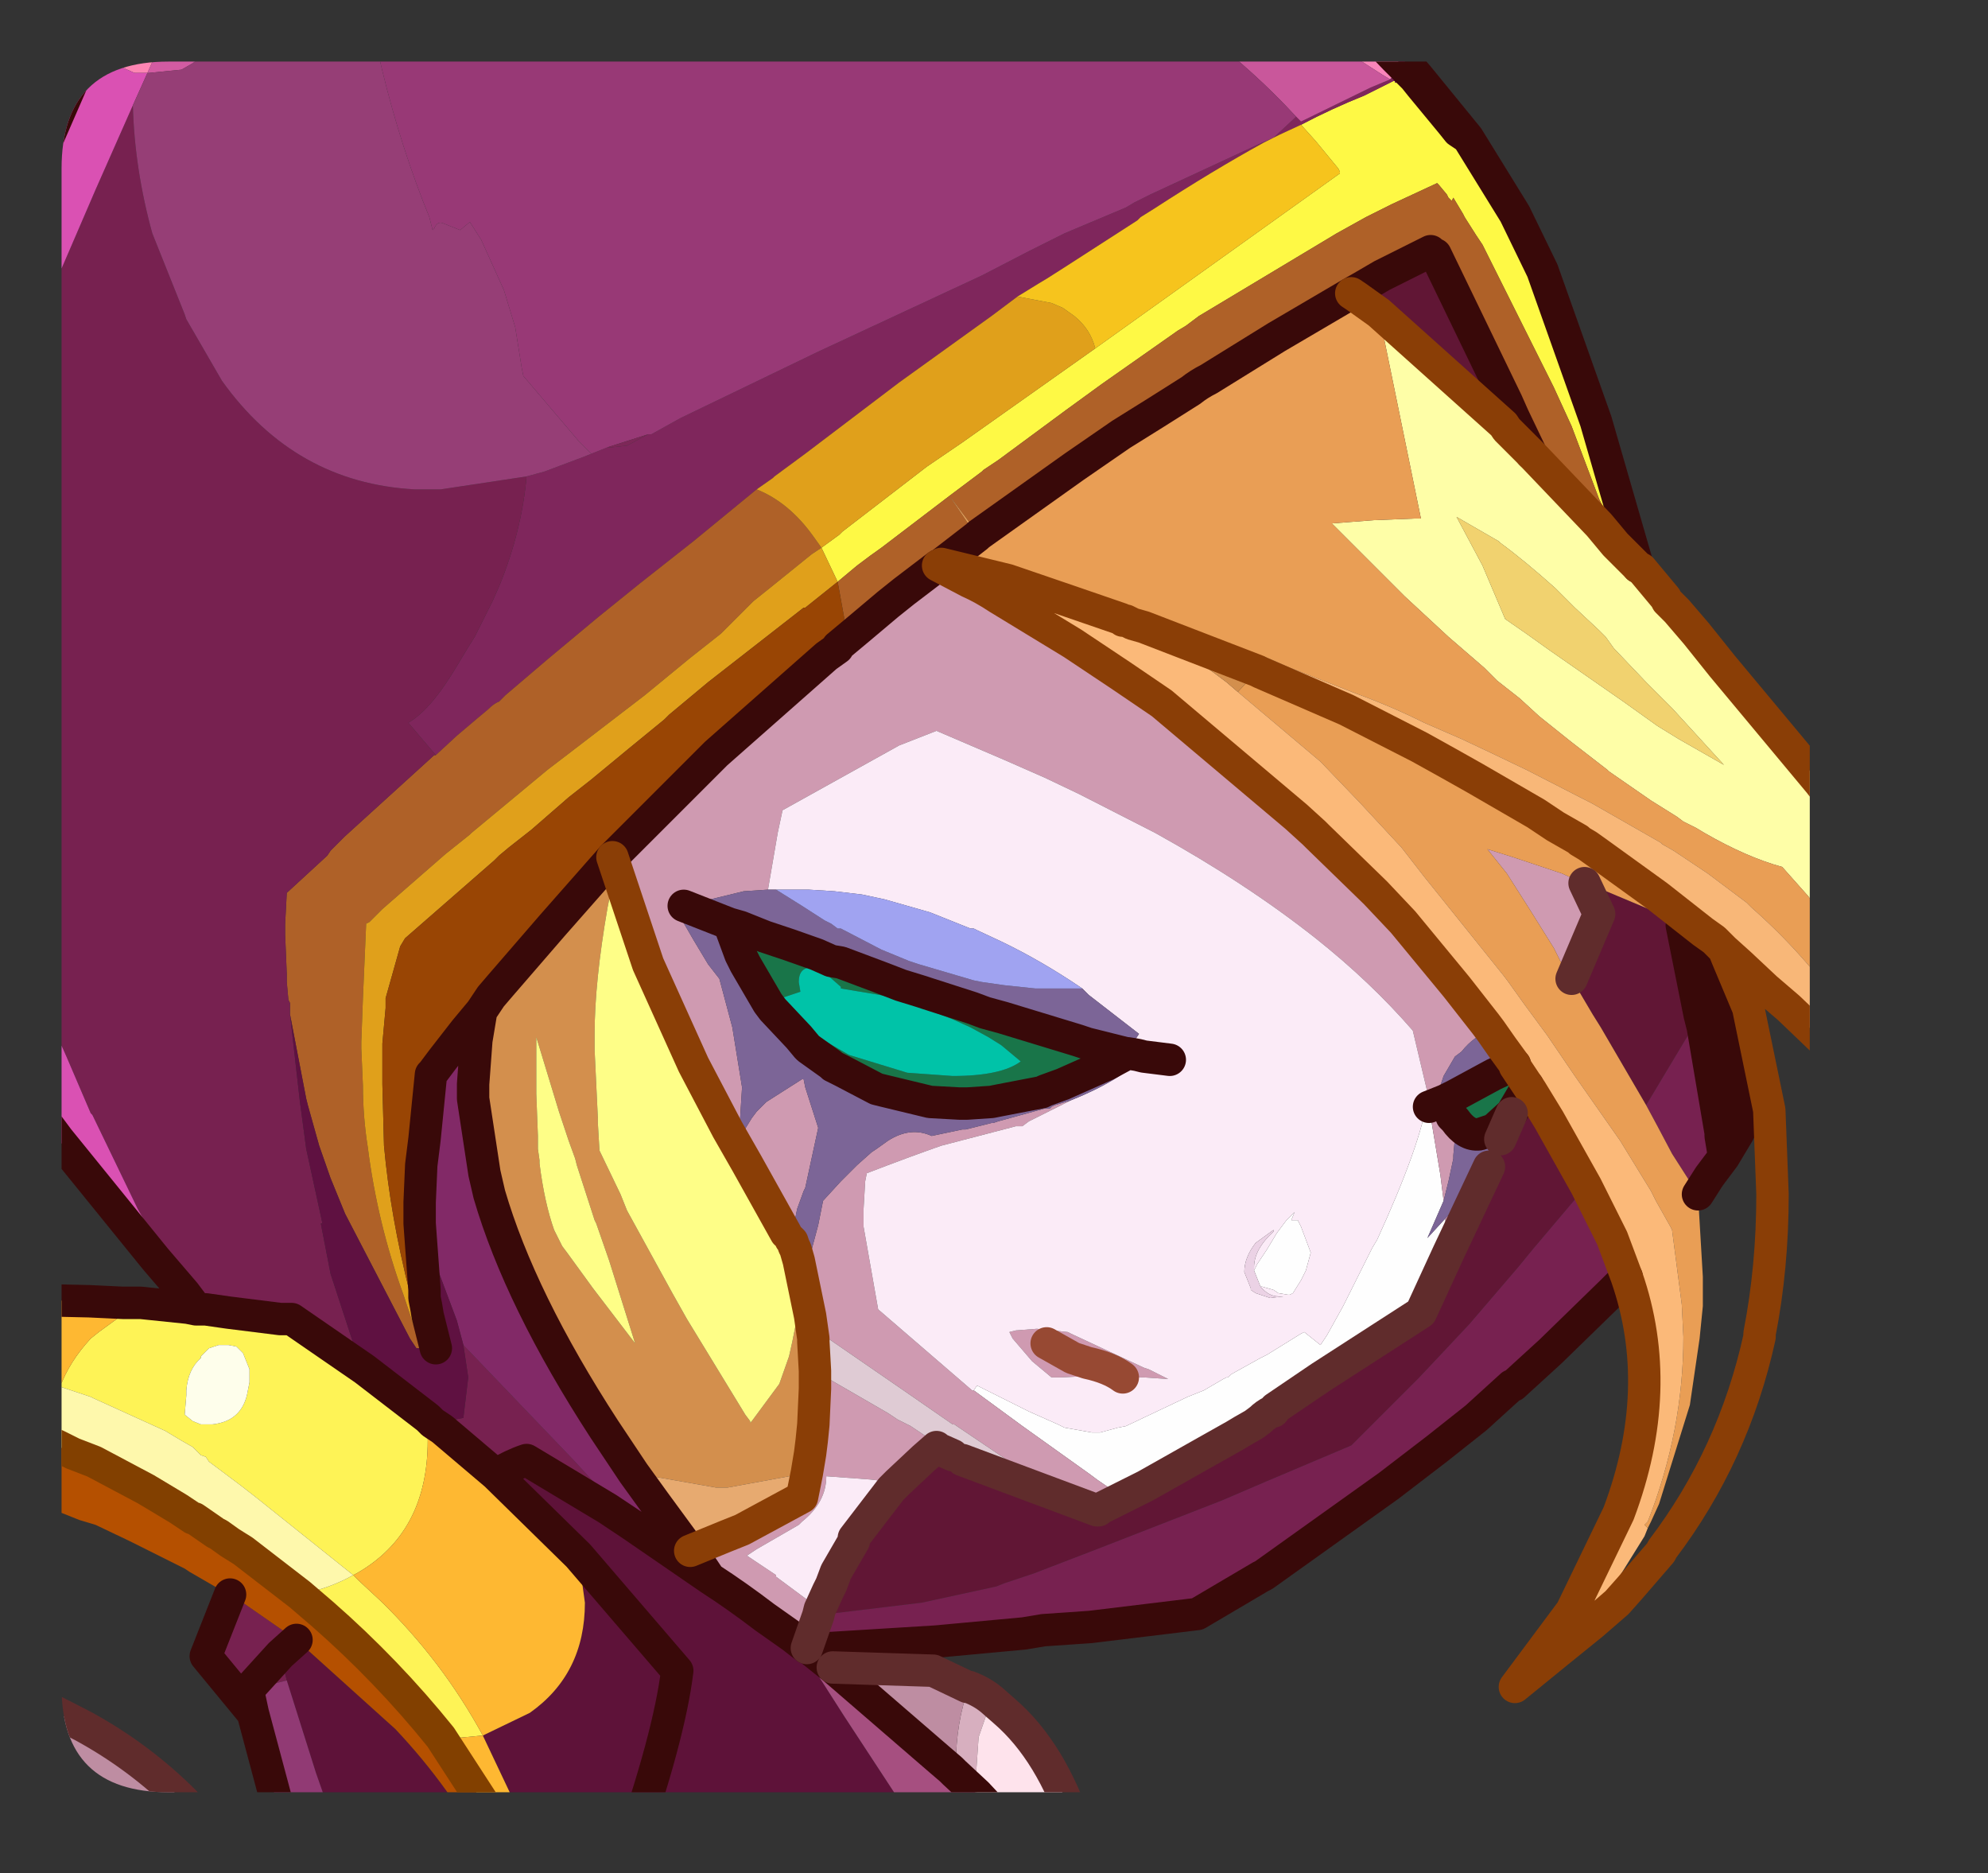 <?xml version="1.0" encoding="UTF-8" standalone="no"?>
<svg xmlns:ffdec="https://www.free-decompiler.com/flash" xmlns:xlink="http://www.w3.org/1999/xlink" ffdec:objectType="frame" height="57.8px" width="61.35px" xmlns="http://www.w3.org/2000/svg">
  <rect width="100%" height="100%" fill="#333333" stroke="none"/>
  <g transform="matrix(1.0, 0.0, 0.0, 1.0, 1.9, 1.9)">
    <clipPath id="clipPath0" transform="matrix(1.0, 0.0, 0.0, 1.0, 0.0, 0.0)">
      <path d="M50.5 0.0 Q53.95 0.0 53.95 3.3 L53.95 50.15 Q53.95 53.4 50.5 53.4 L3.3 53.4 Q0.0 53.4 0.0 50.15 L0.0 3.3 Q0.0 0.0 3.3 0.0 L50.5 0.0" fill="#000000" fill-rule="evenodd" stroke="none"/>
    </clipPath>
    <g clip-path="url(#clipPath0)">
      <use ffdec:characterId="2" height="57.8" transform="matrix(1.0, 0.0, 0.0, 1.0, -1.9, -1.9)" width="61.35" xlink:href="#shape1"/>
    </g>
    <use ffdec:characterId="3" height="53.4" transform="matrix(1.0, 0.0, 0.0, 1.0, 0.0, 0.0)" width="53.95" xlink:href="#shape2"/>
  </g>
  <defs>
    <g id="shape1" transform="matrix(1.0, 0.0, 0.0, 1.0, 1.9, 1.9)">
      <path d="M42.65 35.15 L42.15 36.3 42.7 35.7 42.8 36.75 41.95 38.6 38.85 40.6 37.45 41.55 37.4 41.65 37.35 41.65 Q37.15 41.75 37.0 41.9 L36.8 42.05 36.45 42.25 36.2 42.4 35.4 42.85 33.45 43.95 32.75 44.3 31.95 43.75 31.75 43.6 31.4 43.35 29.65 42.1 28.15 41.0 28.25 40.85 29.05 41.25 29.85 41.65 30.75 42.05 30.85 42.1 30.95 42.15 31.8 42.3 31.9 42.3 32.05 42.3 32.6 42.15 32.85 42.1 34.75 41.2 35.0 41.1 35.25 41.0 35.85 40.65 35.95 40.6 36.0 40.6 36.1 40.5 37.0 40.0 37.2 39.9 38.25 39.25 38.35 39.2 38.85 39.6 39.05 39.3 39.55 38.4 40.45 36.6 40.6 36.35 Q41.95 33.4 42.15 32.0 L42.2 32.25 42.55 34.35 42.65 35.15 M36.8 37.3 L36.9 37.1 37.2 36.65 37.5 36.15 37.8 35.75 38.05 35.5 37.95 35.75 38.0 35.75 38.15 35.75 38.25 35.95 38.55 36.75 38.4 37.3 38.25 37.6 38.0 38.0 37.9 38.05 37.85 38.05 37.55 38.0 37.4 37.9 37.05 37.8 37.0 37.8 36.8 37.3" fill="#ffffff" fill-rule="evenodd" stroke="none"/>
      <path d="M28.0 50.15 Q28.4 50.3 28.7 50.55 L28.3 51.7 28.2 53.15 28.25 53.45 27.55 52.8 27.55 52.7 27.6 52.55 Q27.6 51.25 28.0 50.15" fill="#d8b0c0" fill-rule="evenodd" stroke="none"/>
      <path d="M28.7 50.55 L29.1 50.9 Q30.55 52.15 31.35 54.6 L31.6 55.4 30.1 55.4 28.95 54.2 28.25 53.45 28.2 53.15 28.3 51.7 28.7 50.55" fill="#ffe4ed" fill-rule="evenodd" stroke="none"/>
      <path d="M23.8 49.55 L26.9 49.65 27.95 50.15 28.0 50.15 Q27.6 51.25 27.6 52.55 L27.55 52.7 27.55 52.8 27.45 52.7 27.1 52.4 23.8 49.55 M5.35 55.4 L4.1 55.4 4.0 55.35 3.15 55.0 3.0 54.9 Q1.8 54.45 0.3 54.3 L0.05 54.2 -0.95 55.4 -1.4 55.4 -1.4 50.35 Q-0.7 50.65 0.65 51.35 2.4 52.3 3.8 53.7 L4.6 54.55 5.35 55.4" fill="#bf8ea3" fill-rule="evenodd" stroke="none"/>
      <path d="M37.95 -1.4 L39.9 -1.4 41.15 -0.1 41.25 -0.25 41.3 -0.15 41.2 -0.05 41.4 0.15 41.0 0.55 40.75 0.4 37.95 -1.4 M41.15 -0.1 L41.2 -0.05 41.15 -0.1" fill="#fb86bb" fill-rule="evenodd" stroke="none"/>
      <path d="M41.85 0.45 L43.4 2.35 44.85 4.7 45.7 6.45 47.35 11.1 48.65 15.6 48.1 15.05 47.65 14.0 47.6 13.8 47.55 13.7 47.45 13.5 46.6 11.25 46.05 10.05 43.85 5.65 43.65 5.35 43.3 4.8 43.25 4.7 42.95 4.2 42.9 4.3 42.8 4.2 42.75 4.1 42.5 3.8 42.45 3.75 41.05 4.4 40.25 4.8 39.35 5.3 38.1 6.05 35.1 7.85 34.7 8.15 34.45 8.3 32.1 9.95 31.0 10.75 28.9 12.3 28.45 12.6 28.4 12.65 27.4 13.4 25.3 15.0 24.95 15.25 24.55 15.55 23.95 16.05 23.45 15.0 24.0 14.6 24.1 14.5 26.7 12.5 27.8 11.75 31.9 8.85 39.45 3.45 39.45 3.4 39.4 3.3 38.7 2.45 38.25 1.95 Q39.2 1.45 40.2 1.05 L41.1 0.6 41.15 0.6 41.15 0.65 41.25 0.65 41.95 0.75 41.75 0.5 41.85 0.45 M41.95 0.75 L42.9 1.9 43.1 2.15 43.4 2.35 43.1 2.15 42.9 1.9 41.95 0.75" fill="#fffa45" fill-rule="evenodd" stroke="none"/>
      <path d="M41.3 -0.15 L41.45 0.0 41.5 0.05 41.85 0.45 41.75 0.5 41.6 0.35 41.55 0.3 41.4 0.15 41.55 0.3 41.6 0.35 41.75 0.5 41.95 0.75 41.25 0.65 41.15 0.65 41.15 0.6 41.1 0.6 40.2 1.05 Q39.2 1.45 38.25 1.95 L37.6 2.25 37.4 2.35 37.1 2.5 Q35.55 3.35 33.7 4.55 L33.3 4.8 33.2 4.9 30.95 6.35 30.4 6.7 30.15 6.85 29.5 7.25 28.7 7.85 25.85 9.9 22.95 12.1 22.0 12.8 21.95 12.85 21.45 13.2 19.5 14.8 17.85 16.1 16.55 17.15 15.05 18.4 13.7 19.55 13.65 19.6 13.55 19.7 13.5 19.75 Q13.35 19.8 13.15 20.0 L12.85 20.25 12.2 20.8 11.55 21.4 10.7 20.4 Q11.4 20.0 12.2 18.65 L12.5 18.15 12.75 17.75 12.9 17.45 13.3 16.65 13.5 16.2 Q14.2 14.5 14.35 12.8 L14.9 12.65 16.1 12.2 16.35 12.1 16.85 11.9 17.0 11.9 17.45 11.85 18.1 11.5 18.2 11.5 19.1 11.0 23.35 8.95 28.4 6.6 29.85 5.85 30.95 5.3 32.85 4.5 33.1 4.35 33.5 4.15 33.6 4.1 37.05 2.5 37.4 2.35 38.1 1.7 38.25 1.85 40.4 0.8 41.0 0.55 41.4 0.15 41.2 -0.05 41.3 -0.15" fill="#80265c" fill-rule="evenodd" stroke="none"/>
      <path d="M23.95 16.05 L24.55 15.55 24.95 15.25 25.3 15.0 27.4 13.4 28.4 12.65 28.45 12.6 28.9 12.3 31.0 10.75 32.1 9.95 34.45 8.3 34.7 8.15 35.1 7.85 38.1 6.05 39.35 5.3 40.25 4.8 41.05 4.4 42.45 3.75 42.5 3.8 42.75 4.1 42.8 4.2 42.9 4.3 42.95 4.2 43.25 4.7 43.3 4.8 43.65 5.35 43.85 5.65 46.05 10.05 46.6 11.25 47.45 13.5 47.55 13.7 47.6 13.8 47.65 14.0 48.1 15.05 47.95 14.9 47.45 14.3 45.35 12.1 44.8 10.95 44.6 10.5 42.4 5.95 42.35 6.0 42.25 5.9 42.25 5.85 40.75 6.6 40.15 6.95 39.8 7.15 37.5 8.5 35.4 9.8 Q35.1 9.95 34.85 10.15 33.75 10.85 32.7 11.5 L31.25 12.5 28.3 14.6 27.4 13.4 28.25 14.65 27.15 15.5 27.05 15.55 26.0 16.35 25.5 16.75 24.55 17.55 24.15 17.35 24.15 17.15 23.95 16.05 M50.0 26.65 L50.65 27.0 51.0 27.25 51.1 28.1 51.8 32.95 51.2 33.05 50.65 29.8 50.55 29.4 50.0 26.65 M21.45 13.2 Q22.45 13.6 23.2 14.65 L23.45 15.0 23.15 15.2 21.85 16.25 21.35 16.65 20.35 17.65 19.4 18.4 18.0 19.55 15.85 21.2 15.0 21.85 12.65 23.8 12.6 23.85 11.85 24.45 9.9 26.15 9.7 26.35 9.5 26.55 9.4 26.6 9.3 28.9 9.25 30.25 9.25 30.45 9.3 31.6 Q9.3 32.55 9.45 33.5 9.75 35.85 10.55 38.05 L11.1 39.7 10.95 39.7 10.75 39.4 8.75 35.55 8.3 34.45 7.95 33.45 7.6 32.2 7.55 32.0 7.05 29.4 7.05 29.05 7.0 28.95 6.95 28.4 6.95 28.15 6.9 26.95 6.9 26.6 6.95 25.65 8.2 24.5 8.3 24.35 8.75 23.9 9.3 23.4 11.5 21.4 11.55 21.4 12.2 20.8 12.85 20.25 13.15 20.0 Q13.35 19.8 13.5 19.75 L13.55 19.7 13.65 19.6 13.7 19.55 15.05 18.4 16.55 17.15 17.85 16.1 19.5 14.8 21.45 13.2" fill="#b06128" fill-rule="evenodd" stroke="none"/>
      <path d="M39.8 7.15 L40.15 6.95 40.75 6.6 42.25 5.85 42.25 5.9 42.35 6.0 42.4 5.95 44.6 10.5 44.8 10.95 45.35 12.1 44.6 11.35 44.5 11.2 40.65 7.75 39.95 7.25 39.8 7.15 M46.6 28.3 L47.45 26.3 47.0 25.35 47.55 25.55 49.1 26.2 50.0 26.65 50.55 29.4 50.55 29.45 48.9 32.2 47.5 29.8 47.25 29.4 46.6 28.3 M45.25 31.6 L45.35 31.75 45.9 32.65 47.05 34.7 45.4 36.65 44.95 37.2 43.45 38.95 42.7 39.75 41.9 40.6 39.8 42.7 37.2 43.8 35.8 44.4 31.95 45.9 30.0 46.65 29.1 46.95 28.85 47.05 26.55 47.55 23.65 47.9 23.35 47.95 23.4 47.75 23.65 47.2 23.75 47.0 23.9 46.6 24.45 45.65 24.45 45.55 25.6 44.05 25.8 43.85 26.6 43.1 27.0 42.75 27.05 42.8 27.5 43.0 27.8 43.15 31.95 44.7 32.0 44.7 32.1 44.75 32.05 44.65 32.15 44.6 32.75 44.3 33.45 43.95 35.4 42.85 36.2 42.4 36.45 42.25 36.8 42.05 37.0 41.9 Q37.15 41.75 37.35 41.65 L37.4 41.65 37.45 41.55 38.85 40.6 41.95 38.6 42.8 36.75 44.05 34.1 44.4 33.25 44.75 32.45 45.25 31.6" fill="#611635" fill-rule="evenodd" stroke="none"/>
      <path d="M48.3 37.5 L47.85 37.95 45.95 39.8 44.8 40.85 44.75 40.85 43.65 41.85 42.45 42.8 40.95 43.95 37.1 46.7 37.0 46.75 35.05 47.9 31.75 48.3 30.3 48.4 29.7 48.5 27.0 48.75 23.75 48.95 23.3 48.95 23.05 48.95 23.0 48.95 23.35 47.95 23.65 47.9 26.55 47.55 28.85 47.05 29.1 46.95 30.0 46.65 31.95 45.9 35.8 44.4 37.2 43.8 39.8 42.7 41.9 40.6 42.7 39.75 43.45 38.95 44.95 37.2 45.4 36.65 47.05 34.7 47.85 36.3 48.3 37.5 M5.9 50.95 L5.85 50.9 4.45 49.2 5.2 47.3 5.45 47.45 7.25 48.7 6.75 49.15 6.95 49.95 5.75 50.25 5.9 50.95 M4.15 38.5 L4.1 38.4 3.8 38.0 2.35 35.4 0.95 32.5 0.9 32.45 0.15 30.7 -0.25 29.8 -0.5 29.15 -1.4 26.8 -1.4 9.95 -1.0 8.95 -0.2 6.85 1.05 3.95 2.2 1.35 Q2.25 3.3 2.8 5.3 L3.8 7.8 3.85 7.95 4.95 9.85 Q7.2 13.0 10.9 13.2 L11.35 13.2 11.7 13.2 14.35 12.8 Q14.2 14.5 13.5 16.2 L13.3 16.65 12.9 17.45 12.75 17.75 12.5 18.15 12.2 18.65 Q11.4 20.0 10.7 20.4 L11.55 21.4 11.5 21.4 9.3 23.4 8.75 23.9 8.3 24.35 8.2 24.5 6.95 25.65 6.9 26.6 6.9 26.95 6.95 28.15 6.95 28.4 7.0 28.95 7.05 29.05 7.05 29.4 7.35 32.05 7.55 33.55 8.05 35.85 8.0 35.85 8.3 37.4 9.1 39.85 9.35 40.35 7.1 38.8 6.75 38.8 5.15 38.6 4.45 38.5 4.3 38.5 4.15 38.5 M50.85 34.4 L50.5 34.95 49.7 33.7 49.25 32.85 48.9 32.2 50.55 29.45 50.55 29.4 50.65 29.8 51.2 33.05 50.85 34.4 M11.1 39.7 L11.25 39.65 11.2 39.55 11.0 38.8 11.3 38.7 11.55 39.7 11.1 39.7 M12.4 39.6 L15.8 43.15 17.5 45.0 17.6 45.15 16.85 44.65 14.35 43.15 Q13.9 43.3 13.4 43.6 L11.75 42.2 11.45 42.0 11.6 42.0 12.4 41.85 12.55 40.6 12.4 39.6 M5.75 50.25 L6.75 49.15 5.75 50.25" fill="#772150" fill-rule="evenodd" stroke="none"/>
      <path d="M31.9 8.85 L27.8 11.75 26.7 12.5 24.1 14.5 24.0 14.6 23.45 15.0 23.95 16.05 23.45 16.45 22.95 16.85 22.9 16.85 19.95 19.15 18.75 20.15 18.6 20.3 17.5 21.2 16.35 22.15 15.65 22.7 14.5 23.7 13.8 24.25 13.5 24.5 13.35 24.65 10.6 27.05 10.45 27.3 10.0 28.9 10.0 29.2 9.9 30.3 9.9 31.55 9.95 33.45 Q10.15 35.65 10.75 38.0 L10.95 38.7 11.0 38.8 11.2 39.55 11.25 39.65 11.1 39.7 10.55 38.05 Q9.75 35.85 9.45 33.5 9.3 32.55 9.3 31.6 L9.25 30.45 9.25 30.25 9.3 28.9 9.4 26.6 9.5 26.55 9.7 26.35 9.9 26.15 11.85 24.45 12.6 23.85 12.65 23.8 15.0 21.85 15.85 21.2 18.0 19.55 19.4 18.4 20.35 17.65 21.35 16.65 21.85 16.25 23.15 15.2 23.45 15.0 23.2 14.65 Q22.45 13.6 21.45 13.2 L21.95 12.85 22.0 12.8 22.95 12.1 25.85 9.9 28.7 7.85 29.5 7.25 30.55 7.45 30.9 7.6 31.25 7.85 Q31.75 8.25 31.9 8.85" fill="#e1a11b" fill-rule="evenodd" stroke="none"/>
      <path d="M11.0 38.8 L10.95 38.7 10.75 38.0 Q10.15 35.65 9.95 33.45 L9.9 31.55 9.9 30.3 10.0 29.2 10.0 28.9 10.45 27.3 10.6 27.05 13.35 24.65 13.5 24.5 13.8 24.25 14.5 23.7 15.65 22.7 16.35 22.15 17.5 21.2 18.6 20.3 18.75 20.15 19.95 19.15 22.9 16.85 22.95 16.85 23.45 16.45 23.95 16.05 24.15 17.15 24.15 17.35 24.55 17.55 23.95 18.05 23.95 18.1 23.6 18.35 20.2 21.35 19.2 22.35 17.4 24.15 17.0 24.55 15.15 26.65 13.55 28.5 13.25 28.85 13.15 29.0 12.95 29.3 12.45 29.9 11.75 30.8 11.45 31.2 11.4 31.25 11.2 33.25 11.1 34.05 11.05 35.2 11.05 35.85 11.2 37.9 11.2 38.15 11.25 38.4 11.3 38.7 11.0 38.8" fill="#9a4504" fill-rule="evenodd" stroke="none"/>
      <path d="M12.95 29.3 L12.8 30.2 12.7 31.55 12.7 31.9 12.7 32.0 13.05 34.3 13.2 34.95 Q14.15 38.2 16.75 42.2 L17.65 43.55 18.3 44.45 19.4 45.95 19.8 46.5 20.0 46.8 17.6 45.15 17.5 45.0 15.8 43.15 12.4 39.6 12.2 38.85 11.45 36.85 11.05 35.85 11.05 35.2 11.1 34.05 11.2 33.25 11.4 31.25 11.45 31.2 11.75 30.8 12.45 29.9 12.95 29.3" fill="#832967" fill-rule="evenodd" stroke="none"/>
      <path d="M11.05 35.85 L11.45 36.85 12.2 38.85 12.4 39.6 12.55 40.6 12.4 41.85 11.6 42.0 11.45 42.0 11.3 41.85 9.35 40.35 9.1 39.85 8.3 37.4 8.0 35.85 8.05 35.85 7.55 33.55 7.35 32.05 7.05 29.4 7.55 32.0 7.6 32.2 7.95 33.45 8.3 34.45 8.75 35.55 10.75 39.4 10.95 39.7 11.1 39.7 11.55 39.7 11.3 38.7 11.25 38.4 11.2 38.15 11.2 37.9 11.05 35.85" fill="#5f1141" fill-rule="evenodd" stroke="none"/>
      <path d="M46.6 28.3 L46.25 27.75 46.05 27.35 45.55 26.55 45.3 26.15 44.6 25.05 44.0 24.3 44.8 24.55 45.4 24.75 46.3 25.05 46.85 25.3 47.0 25.35 47.45 26.3 46.6 28.3 M28.9 16.55 L31.2 17.95 32.7 18.95 33.95 19.8 38.1 23.3 38.65 23.8 38.75 23.9 40.55 25.65 41.4 26.55 43.05 28.55 43.95 29.7 44.1 29.9 Q43.6 30.05 43.2 30.55 L43.0 30.7 42.65 31.3 42.45 31.9 42.7 32.05 42.9 32.55 43.0 32.65 Q43.35 33.15 43.75 33.1 L43.05 33.2 43.0 33.2 42.95 33.75 42.95 33.85 42.8 34.55 42.65 35.15 42.55 34.35 42.2 32.25 42.7 32.05 42.2 32.25 42.15 32.0 42.15 31.8 41.7 29.9 Q40.4 28.4 38.7 27.05 36.55 25.35 33.75 23.8 L31.4 22.6 30.35 22.1 29.1 21.55 27.0 20.65 25.85 21.1 22.25 23.1 22.1 23.8 21.8 25.55 21.05 25.6 19.2 26.05 19.05 26.1 18.95 26.15 19.5 27.1 19.95 27.85 20.3 28.3 20.7 29.8 21.0 31.65 20.9 33.25 21.3 32.6 21.45 32.4 21.75 32.1 22.85 31.4 22.9 31.4 22.95 31.65 23.35 32.9 22.95 34.75 22.9 34.85 22.7 35.4 22.65 35.65 22.5 36.25 22.55 36.4 22.5 36.35 22.35 36.15 21.15 34.0 20.95 33.65 20.55 32.95 19.5 30.95 18.1 27.85 17.1 24.85 17.0 24.55 17.4 24.15 19.2 22.35 20.2 21.35 23.6 18.35 23.95 18.1 23.95 18.05 24.55 17.55 25.5 16.75 26.0 16.35 27.05 15.55 28.0 16.05 Q28.45 16.25 28.9 16.55 M42.7 35.7 L43.2 35.15 43.3 35.05 43.5 34.75 44.05 34.1 42.8 36.75 42.7 35.7 M44.4 33.25 L44.2 32.95 44.75 32.45 44.4 33.25 M28.15 41.0 L29.65 42.1 31.4 43.35 31.75 43.6 31.95 43.75 32.75 44.3 32.15 44.6 32.05 44.65 32.0 44.7 Q30.4 44.0 29.55 43.4 L27.55 42.05 27.5 42.05 26.2 41.15 23.95 39.6 23.15 39.05 23.1 38.7 22.75 37.0 22.65 36.65 22.95 36.9 23.1 36.8 23.15 36.65 23.35 35.9 23.5 35.15 24.05 34.55 24.55 34.05 25.0 33.65 25.15 33.55 25.5 33.3 Q26.2 32.85 26.85 33.15 L27.8 32.95 27.9 32.95 28.7 32.75 28.75 32.75 28.9 32.7 30.35 32.3 30.4 32.3 30.5 32.3 30.55 32.25 30.65 32.2 31.15 32.05 29.85 32.7 29.65 32.85 29.45 32.85 27.15 33.45 Q26.15 33.8 24.85 34.3 L24.8 34.55 24.75 35.4 24.75 35.95 25.2 38.5 28.1 41.0 28.15 41.0 M23.35 47.95 L23.0 48.95 22.55 48.6 21.7 48.0 Q20.85 47.35 20.0 46.8 L19.8 46.5 19.4 45.95 20.5 45.5 21.0 45.3 22.85 44.3 23.0 43.55 23.1 42.95 23.15 42.55 23.2 42.05 23.25 40.95 23.25 40.4 25.5 41.7 25.8 41.9 26.2 42.1 27.1 42.7 27.05 42.8 27.0 42.75 26.6 43.1 25.8 43.85 24.95 43.75 23.6 43.65 Q23.6 44.45 22.85 45.05 L22.75 45.15 21.45 45.9 21.15 46.1 22.05 46.7 22.05 46.75 23.4 47.75 23.35 47.95 M30.1 39.1 L31.05 39.2 31.15 39.25 33.4 40.3 33.55 40.35 34.15 40.65 33.4 40.6 32.75 40.6 32.2 40.55 31.9 40.55 31.85 40.55 30.85 40.6 30.55 40.6 29.95 40.1 29.35 39.4 29.25 39.2 29.45 39.15 30.1 39.1 M32.75 40.6 Q32.35 40.3 31.65 40.15 L31.2 40.0 30.4 39.55 31.2 40.0 31.65 40.15 Q32.35 40.3 32.75 40.6 M32.0 44.7 L32.05 44.65 32.1 44.75 32.0 44.7" fill="#d09bb2" fill-rule="evenodd" stroke="none"/>
      <path d="M21.8 25.55 L22.1 23.8 22.25 23.1 25.85 21.1 27.0 20.65 29.1 21.55 30.35 22.1 31.4 22.6 33.75 23.8 Q36.55 25.35 38.7 27.05 40.4 28.4 41.7 29.9 L42.15 31.8 42.15 32.0 Q41.95 33.4 40.6 36.35 L40.45 36.6 39.55 38.4 39.05 39.3 38.85 39.6 38.35 39.2 38.25 39.25 37.2 39.9 37.0 40.0 36.1 40.5 36.0 40.6 35.95 40.6 35.85 40.65 35.25 41.0 35.0 41.1 34.75 41.2 32.85 42.1 32.6 42.15 32.05 42.3 31.9 42.3 31.8 42.3 30.95 42.15 30.85 42.1 30.75 42.05 29.85 41.65 29.05 41.25 28.25 40.85 28.15 41.0 28.1 41.0 25.2 38.5 24.75 35.95 24.75 35.4 24.8 34.55 24.85 34.3 Q26.15 33.8 27.15 33.45 L29.45 32.85 29.65 32.85 29.85 32.7 31.15 32.05 Q32.65 31.45 33.4 30.7 L33.2 30.65 32.9 30.6 32.85 30.6 33.25 30.0 31.7 28.8 31.5 28.6 Q30.25 27.75 29.0 27.15 L28.25 26.8 28.15 26.75 28.05 26.75 26.8 26.25 26.1 26.05 25.4 25.85 24.7 25.7 23.85 25.6 23.05 25.55 22.25 25.55 22.05 25.55 21.8 25.55 M34.2 30.8 L33.4 30.7 34.2 30.8 M37.0 37.8 L37.05 37.8 37.4 37.9 37.55 38.0 37.85 38.05 37.9 38.05 38.0 38.0 38.25 37.6 38.4 37.3 38.55 36.75 38.25 35.95 38.15 35.75 38.0 35.75 37.95 35.75 38.05 35.5 37.8 35.75 37.5 36.15 37.2 36.65 36.9 37.1 36.8 37.3 36.8 37.2 Q36.8 36.65 37.4 36.1 L37.4 36.05 36.85 36.45 Q36.5 36.9 36.5 37.35 L36.7 37.85 36.7 37.9 36.85 38.0 37.3 38.15 37.7 38.1 37.55 38.1 Q37.25 38.1 37.0 37.8 M30.1 39.1 L29.45 39.15 29.25 39.2 29.35 39.4 29.95 40.1 30.55 40.6 30.85 40.6 31.85 40.55 31.9 40.55 32.2 40.55 32.75 40.6 33.4 40.6 34.15 40.65 33.55 40.35 33.4 40.3 31.15 39.25 31.05 39.2 30.1 39.1 M25.8 43.85 L25.6 44.05 24.45 45.55 24.45 45.65 23.9 46.6 23.75 47.0 23.65 47.2 23.4 47.75 22.05 46.75 22.05 46.7 21.15 46.1 21.45 45.9 22.75 45.15 22.85 45.05 Q23.6 44.45 23.6 43.65 L24.95 43.75 25.8 43.85" fill="#fcecf8" fill-rule="evenodd" stroke="none"/>
      <path d="M23.25 40.4 L23.2 39.5 23.2 39.4 23.15 39.05 23.95 39.6 26.2 41.15 27.5 42.05 27.55 42.05 29.55 43.4 Q30.4 44.0 32.0 44.7 L31.95 44.7 27.8 43.15 27.5 43.0 27.05 42.8 27.1 42.7 26.2 42.1 25.8 41.9 25.5 41.7 23.25 40.4" fill="#e0ccd5" fill-rule="evenodd" stroke="none"/>
      <path d="M36.8 37.3 L37.0 37.8 Q37.25 38.1 37.55 38.1 L37.7 38.1 37.3 38.15 36.85 38.0 36.7 37.9 36.7 37.85 36.5 37.35 Q36.5 36.9 36.85 36.45 L37.4 36.05 37.4 36.1 Q36.8 36.65 36.8 37.2 L36.8 37.3" fill="#ecd3e6" fill-rule="evenodd" stroke="none"/>
      <path d="M44.1 29.9 L44.45 30.4 44.85 30.95 44.2 31.25 43.0 31.9 42.7 32.05 42.45 31.9 42.65 31.3 43.0 30.7 43.2 30.55 Q43.6 30.05 44.1 29.9 M42.65 35.15 L42.8 34.55 42.95 33.85 42.95 33.75 43.0 33.2 43.05 33.2 43.75 33.1 44.2 32.95 44.4 33.25 44.05 34.1 43.5 34.75 43.3 35.05 43.2 35.15 42.7 35.7 42.15 36.3 42.65 35.15 M21.8 25.55 L22.05 25.55 22.85 26.05 23.55 26.5 23.75 26.6 23.95 26.75 24.05 26.75 25.3 27.4 26.15 27.75 26.45 27.85 28.15 28.35 28.4 28.4 29.1 28.5 30.05 28.6 30.95 28.6 31.5 28.6 31.7 28.8 33.25 30.0 32.85 30.6 31.65 30.3 31.35 30.2 29.05 29.5 28.5 29.35 28.1 29.2 26.7 28.75 26.55 28.7 25.9 28.5 25.25 28.25 24.05 27.8 23.75 27.75 23.3 27.55 22.45 27.25 21.7 27.0 20.95 26.7 20.6 26.6 20.95 27.55 21.1 27.85 21.8 29.05 21.95 29.25 22.75 30.1 23.0 30.4 23.05 30.45 23.75 30.95 23.8 31.0 24.1 31.15 25.15 31.7 25.35 31.75 26.8 32.1 27.7 32.15 27.95 32.15 28.7 32.1 28.95 32.05 30.25 31.8 30.35 31.75 30.9 31.55 32.25 30.95 32.9 30.6 33.2 30.65 33.4 30.7 Q32.65 31.45 31.15 32.05 L30.65 32.2 30.55 32.25 30.5 32.3 30.4 32.3 30.35 32.3 28.9 32.7 28.75 32.75 28.7 32.75 27.9 32.95 27.8 32.95 26.85 33.15 Q26.2 32.85 25.5 33.3 L25.15 33.55 25.0 33.65 24.55 34.05 24.05 34.55 23.5 35.15 23.35 35.9 23.15 36.65 23.1 36.8 22.95 36.9 22.65 36.65 22.6 36.55 22.55 36.4 22.5 36.25 22.65 35.65 22.7 35.4 22.9 34.85 22.95 34.75 23.35 32.9 22.95 31.65 22.9 31.4 22.85 31.4 21.75 32.1 21.45 32.4 21.3 32.6 20.9 33.25 21.0 31.65 20.7 29.8 20.3 28.3 19.95 27.85 19.5 27.1 18.95 26.15 19.05 26.1 19.2 26.05 21.05 25.6 21.8 25.55 M19.2 26.05 L20.6 26.6 19.2 26.05" fill="#7c6598" fill-rule="evenodd" stroke="none"/>
      <path d="M44.85 30.95 L44.85 31.0 45.25 31.6 44.75 32.45 44.2 32.95 43.75 33.1 Q43.35 33.15 43.0 32.65 L42.9 32.55 42.7 32.05 43.0 31.9 44.2 31.25 44.85 30.95 M32.85 30.6 L32.9 30.6 32.25 30.95 30.9 31.55 30.35 31.75 30.25 31.8 28.95 32.05 28.7 32.1 27.95 32.15 27.7 32.15 26.8 32.1 25.35 31.75 25.15 31.7 24.1 31.15 23.8 31.0 23.75 30.95 23.05 30.45 23.0 30.4 22.75 30.1 21.95 29.25 21.8 29.05 21.1 27.85 20.95 27.55 20.6 26.6 20.95 26.7 21.7 27.0 22.45 27.25 23.3 27.55 23.75 27.75 24.05 27.8 25.25 28.25 25.9 28.5 26.55 28.7 26.7 28.75 28.1 29.2 28.5 29.35 29.05 29.5 31.35 30.2 31.65 30.3 32.85 30.6 M26.6 29.2 L25.75 28.9 25.25 28.8 24.05 28.6 24.05 28.55 23.65 28.2 23.55 28.2 23.25 27.95 23.15 27.95 Q22.75 27.95 22.75 28.4 L22.8 28.7 22.2 28.9 23.35 30.1 24.3 30.65 26.1 31.2 27.5 31.3 Q29.0 31.3 29.6 30.85 L29.0 30.35 28.6 30.1 28.05 29.8 27.5 29.55 26.6 29.2" fill="#197549" fill-rule="evenodd" stroke="none"/>
      <path d="M22.05 25.55 L22.25 25.55 23.05 25.55 23.85 25.6 24.7 25.7 25.4 25.85 26.1 26.05 26.8 26.25 28.05 26.75 28.15 26.75 28.25 26.8 29.0 27.15 Q30.25 27.75 31.5 28.6 L30.95 28.6 30.05 28.6 29.1 28.5 28.4 28.4 28.15 28.35 26.45 27.85 26.15 27.75 25.3 27.4 24.05 26.75 23.95 26.75 23.75 26.6 23.55 26.5 22.85 26.05 22.05 25.55" fill="#a1a4f2" fill-rule="evenodd" stroke="none"/>
      <path d="M26.6 29.2 L27.5 29.55 28.05 29.8 28.6 30.1 29.0 30.35 29.6 30.85 Q29.0 31.3 27.5 31.3 L26.1 31.2 24.3 30.65 23.35 30.1 22.2 28.9 22.8 28.7 22.75 28.4 Q22.75 27.95 23.15 27.95 L23.25 27.95 23.55 28.2 23.65 28.2 24.05 28.55 24.05 28.6 25.25 28.8 25.75 28.9 26.6 29.2" fill="#00c4a9" fill-rule="evenodd" stroke="none"/>
      <path d="M48.65 15.6 L48.75 15.65 49.0 15.95 49.5 16.55 49.55 16.65 49.85 16.95 50.45 17.65 51.25 18.65 54.25 22.25 56.55 25.25 56.85 25.65 57.85 27.8 Q58.95 30.4 58.95 32.25 L58.95 32.9 Q58.7 35.05 57.0 36.8 L56.2 37.45 56.7 36.45 57.35 34.9 57.8 32.75 Q57.8 31.45 56.25 29.1 L55.3 27.65 53.9 25.75 53.1 24.85 Q52.0 24.55 50.7 23.8 L50.45 23.65 50.05 23.45 49.85 23.3 49.05 22.8 48.4 22.35 47.75 21.9 47.7 21.85 46.6 21.0 45.6 20.2 45.0 19.65 44.3 19.1 44.1 18.9 43.9 18.7 42.8 17.75 41.45 16.5 39.2 14.25 39.85 14.2 40.5 14.15 41.75 14.1 41.95 14.1 40.65 7.75 44.5 11.2 44.6 11.35 45.35 12.1 47.45 14.3 47.95 14.9 48.1 15.05 48.65 15.6 M46.1 16.25 Q45.15 15.4 44.4 14.85 L44.35 14.8 43.05 14.05 43.85 15.55 44.55 17.2 45.2 17.65 45.9 18.15 48.2 19.75 48.55 20.0 49.25 20.5 49.9 20.9 51.3 21.7 49.7 19.95 48.9 19.15 47.9 18.1 47.65 17.75 47.45 17.55 46.7 16.85 46.1 16.25" fill="#ffffa8" fill-rule="evenodd" stroke="none"/>
      <path d="M46.1 16.25 L46.7 16.85 47.45 17.55 47.65 17.75 47.9 18.1 48.9 19.15 49.7 19.95 51.3 21.7 49.9 20.9 49.25 20.5 48.55 20.0 48.2 19.75 45.9 18.15 45.2 17.65 44.55 17.2 43.85 15.55 43.05 14.05 44.35 14.8 44.4 14.85 Q45.15 15.4 46.1 16.25" fill="#f2d36f" fill-rule="evenodd" stroke="none"/>
      <path d="M56.2 37.45 L56.1 37.5 55.95 37.6 Q56.4 36.25 56.45 34.65 L56.05 32.05 56.4 32.0 Q56.05 30.8 55.0 29.3 53.8 27.55 52.15 26.1 L52.0 25.95 50.8 25.05 50.65 24.95 49.75 24.35 49.4 24.15 49.35 24.1 47.95 23.3 47.25 22.9 45.2 21.85 44.05 21.3 43.2 20.9 42.05 20.4 Q41.05 19.9 39.95 19.5 L37.9 18.7 37.1 18.35 37.05 18.4 36.8 18.25 Q33.7 17.1 31.2 16.3 L31.1 16.65 29.2 16.0 27.15 15.5 28.25 14.65 27.4 13.4 28.3 14.6 31.25 12.5 32.7 11.5 Q33.75 10.85 34.85 10.15 35.1 9.95 35.4 9.8 L37.5 8.5 39.8 7.15 39.95 7.25 40.65 7.75 41.95 14.1 41.75 14.1 40.5 14.15 39.85 14.2 39.2 14.25 41.45 16.5 42.8 17.75 43.9 18.7 44.1 18.9 44.3 19.1 45.0 19.65 45.6 20.2 46.6 21.0 47.7 21.85 47.75 21.9 48.4 22.35 49.05 22.8 49.85 23.3 50.05 23.45 50.45 23.65 50.7 23.8 Q52.0 24.55 53.1 24.85 L53.9 25.75 55.3 27.65 56.25 29.1 Q57.8 31.45 57.8 32.75 L57.35 34.9 56.7 36.45 56.2 37.45 M36.9 18.8 L37.0 18.85 39.65 20.0 41.9 21.15 42.8 21.65 43.6 22.1 45.5 23.2 46.1 23.6 46.8 24.0 46.85 24.05 47.1 24.2 47.45 24.45 49.25 25.75 49.95 26.3 50.65 26.85 51.0 27.1 51.05 27.15 51.0 27.25 50.65 27.0 50.0 26.65 49.1 26.2 47.55 25.55 47.0 25.35 46.85 25.3 46.3 25.05 45.4 24.75 44.8 24.55 44.0 24.3 44.6 25.05 45.3 26.15 45.55 26.55 46.05 27.35 46.25 27.75 46.6 28.3 47.25 29.4 47.5 29.8 48.9 32.2 49.25 32.85 49.7 33.7 50.5 34.95 50.65 37.5 50.65 38.4 50.55 39.4 50.25 41.45 49.3 44.5 49.05 45.05 48.95 45.25 48.85 45.15 48.95 45.05 Q50.05 42.25 50.05 39.35 L50.0 38.35 49.7 36.05 49.65 35.95 49.2 35.15 49.05 34.85 48.1 33.3 46.7 31.3 45.85 30.05 45.15 29.1 44.65 28.4 44.5 28.2 42.05 25.15 41.35 24.25 40.05 22.85 38.85 21.6 36.3 19.45 36.9 18.8 M28.25 14.65 L28.3 14.6 28.25 14.65" fill="#ea9f55" fill-rule="evenodd" stroke="none"/>
      <path d="M56.05 32.05 L54.45 30.3 53.3 29.2 52.6 28.6 51.8 27.85 51.3 27.4 51.05 27.15 51.0 27.1 50.65 26.85 49.95 26.3 49.25 25.75 47.45 24.45 47.1 24.2 46.85 24.05 46.8 24.0 46.1 23.6 45.5 23.2 43.6 22.1 42.8 21.65 41.9 21.15 39.65 20.0 37.0 18.85 36.9 18.8 33.4 17.45 33.05 17.35 32.85 17.25 32.75 17.25 32.7 17.2 31.1 16.65 31.2 16.3 Q33.7 17.1 36.8 18.25 L37.05 18.4 37.1 18.35 37.9 18.7 39.95 19.5 Q41.05 19.9 42.05 20.4 L43.2 20.9 44.05 21.3 45.2 21.85 47.25 22.9 47.95 23.3 49.35 24.1 49.4 24.15 49.75 24.35 50.65 24.95 50.8 25.05 52.0 25.95 52.15 26.1 Q53.8 27.55 55.0 29.3 56.05 30.8 56.4 32.0 L56.05 32.05" fill="#f9b878" fill-rule="evenodd" stroke="none"/>
      <path d="M46.6 47.8 L48.05 44.8 Q49.5 40.95 48.3 37.5 L47.85 36.3 47.05 34.7 45.9 32.65 45.35 31.75 45.25 31.6 44.85 31.0 44.85 30.95 44.45 30.4 44.1 29.9 43.95 29.7 43.05 28.55 41.4 26.55 40.55 25.65 38.75 23.9 38.65 23.8 38.1 23.3 33.95 19.8 32.7 18.95 31.2 17.95 28.9 16.55 29.2 16.0 31.1 16.65 32.7 17.2 32.75 17.25 32.85 17.25 33.05 17.35 Q34.45 18.0 35.95 19.15 L36.3 19.45 38.85 21.6 40.05 22.85 41.35 24.25 42.05 25.15 44.5 28.2 44.65 28.4 45.15 29.1 45.85 30.05 46.7 31.3 48.1 33.3 49.05 34.85 49.2 35.15 49.65 35.95 49.7 36.05 50.0 38.35 50.05 39.35 Q50.05 42.25 48.95 45.05 L48.85 45.15 48.95 45.25 48.85 45.5 47.2 48.15 46.6 47.8" fill="#fcba79" fill-rule="evenodd" stroke="none"/>
      <path d="M33.05 17.35 L33.4 17.45 36.9 18.8 36.3 19.45 35.95 19.15 Q34.45 18.0 33.05 17.35 M27.15 15.5 L29.2 16.0 28.9 16.55 Q28.45 16.25 28.0 16.05 L27.05 15.55 27.15 15.5 M17.0 24.55 L17.1 24.85 16.85 26.1 Q16.45 28.4 16.45 30.0 L16.45 30.5 16.55 32.6 16.55 32.75 16.6 33.6 17.25 34.95 17.45 35.45 18.85 38.0 19.3 38.8 21.1 41.75 21.25 41.95 21.25 42.0 21.3 41.95 22.15 40.8 22.45 39.95 22.55 39.5 22.7 38.75 22.75 37.65 22.75 37.0 23.1 38.7 23.15 39.05 23.2 39.4 23.2 39.5 23.25 40.4 23.25 40.95 23.2 42.05 23.15 42.55 23.1 42.95 23.0 43.55 20.55 44.0 20.2 44.0 17.65 43.55 16.75 42.2 Q14.15 38.2 13.2 34.95 L13.05 34.3 12.7 32.0 12.7 31.9 12.7 31.55 12.8 30.2 12.95 29.3 13.15 29.0 13.25 28.85 13.55 28.5 15.15 26.65 17.0 24.55 M14.65 31.85 L14.7 33.15 14.7 33.55 14.75 33.9 14.75 34.0 Q14.9 35.2 15.2 36.05 L15.25 36.15 15.45 36.55 15.6 36.75 16.4 37.85 17.7 39.55 16.9 37.0 16.5 35.85 16.45 35.75 15.9 34.05 15.85 33.85 15.65 33.3 15.35 32.4 14.65 30.1 14.65 31.85" fill="#d4904d" fill-rule="evenodd" stroke="none"/>
      <path d="M17.65 43.55 L20.2 44.0 20.55 44.0 23.0 43.55 22.85 44.3 21.0 45.3 20.5 45.5 19.4 45.95 18.3 44.45 17.65 43.55" fill="#e8ab70" fill-rule="evenodd" stroke="none"/>
      <path d="M17.1 24.85 L18.1 27.85 19.5 30.95 20.55 32.95 20.95 33.65 21.15 34.0 22.35 36.15 22.5 36.35 22.55 36.4 22.6 36.55 22.65 36.65 22.75 37.0 22.75 37.65 22.7 38.75 22.55 39.5 22.45 39.95 22.15 40.8 21.3 41.95 21.25 42.0 21.25 41.95 21.1 41.75 19.3 38.8 18.85 38.0 17.45 35.45 17.25 34.95 16.6 33.6 16.55 32.75 16.55 32.6 16.45 30.5 16.45 30.0 Q16.45 28.4 16.85 26.1 L17.1 24.85 M14.65 31.85 L14.65 30.1 15.35 32.4 15.65 33.3 15.85 33.85 15.9 34.05 16.45 35.75 16.5 35.85 16.9 37.0 17.7 39.55 16.4 37.85 15.6 36.75 15.45 36.55 15.25 36.15 15.2 36.05 Q14.9 35.2 14.75 34.0 L14.75 33.9 14.7 33.55 14.7 33.15 14.65 31.85" fill="#ffff88" fill-rule="evenodd" stroke="none"/>
      <path d="M1.25 -1.4 L3.35 -1.4 3.1 -0.85 2.95 -0.35 2.9 -0.25 2.85 -0.1 2.65 0.35 2.25 0.35 1.8 0.15 1.3 -0.25 1.0 -0.85 1.05 -0.95 1.25 -1.4" fill="#fe86b4" fill-rule="evenodd" stroke="none"/>
      <path d="M2.65 0.35 L2.85 -0.1 2.9 -0.25 2.95 -0.35 3.1 -0.85 3.35 -1.4 5.9 -1.4 5.55 -1.15 5.5 -1.05 4.65 -0.4 4.05 0.05 3.7 0.25 2.7 0.35 2.65 0.35" fill="#d35ba3" fill-rule="evenodd" stroke="none"/>
      <path d="M34.5 -1.4 L37.95 -1.4 40.75 0.4 41.0 0.55 40.4 0.8 38.25 1.85 38.1 1.7 38.05 1.65 Q36.85 0.35 35.3 -0.85 L34.5 -1.4" fill="#ca579c" fill-rule="evenodd" stroke="none"/>
      <path d="M1.0 -0.85 L1.3 -0.25 1.8 0.15 2.25 0.35 2.65 0.35 2.2 1.35 1.05 3.95 -0.2 6.85 -1.0 8.95 -1.4 9.95 -1.4 4.95 -0.55 2.65 0.3 0.7 1.0 -0.85 M3.8 38.0 L2.9 36.95 -0.1 33.25 -1.4 31.5 -1.4 26.8 -0.5 29.15 -0.25 29.8 0.15 30.7 0.9 32.45 0.95 32.5 2.35 35.4 3.8 38.0" fill="#db51b4" fill-rule="evenodd" stroke="none"/>
      <path d="M5.9 -1.4 L9.6 -1.4 9.75 -0.35 Q10.3 2.1 11.15 4.3 L11.35 4.8 11.45 5.2 11.5 5.15 Q11.6 4.9 11.8 5.0 L12.3 5.2 12.6 4.95 12.95 5.5 13.65 7.05 14.0 8.2 14.2 9.45 14.25 9.7 15.95 11.7 16.15 11.9 16.35 12.1 16.1 12.2 14.9 12.65 14.35 12.8 11.7 13.2 11.35 13.2 10.9 13.2 Q7.2 13.0 4.95 9.85 L3.85 7.95 3.8 7.8 2.8 5.3 Q2.25 3.3 2.2 1.35 L2.65 0.35 2.7 0.35 3.7 0.25 4.05 0.05 4.65 -0.4 5.5 -1.05 5.55 -1.15 5.9 -1.4" fill="#973e76" fill-rule="evenodd" stroke="none"/>
      <path d="M9.6 -1.4 L34.5 -1.4 35.3 -0.85 Q36.85 0.35 38.05 1.65 L38.1 1.7 37.4 2.35 37.05 2.5 33.6 4.1 33.5 4.15 33.1 4.35 32.85 4.5 30.95 5.3 29.85 5.85 28.4 6.6 23.35 8.95 19.1 11.0 18.2 11.5 18.1 11.5 16.85 11.9 16.35 12.1 16.15 11.9 15.95 11.7 14.25 9.7 14.2 9.45 14.0 8.2 13.65 7.05 12.95 5.5 12.6 4.95 12.3 5.2 11.8 5.0 Q11.6 4.9 11.5 5.15 L11.45 5.2 11.35 4.8 11.15 4.3 Q10.3 2.1 9.75 -0.35 L9.6 -1.4" fill="#993976" fill-rule="evenodd" stroke="none"/>
      <path d="M38.25 1.95 L38.7 2.45 39.4 3.3 39.45 3.4 39.45 3.45 31.9 8.85 Q31.75 8.25 31.25 7.85 L30.9 7.6 30.55 7.45 29.5 7.25 30.15 6.85 30.4 6.7 30.95 6.35 33.2 4.9 33.3 4.8 33.7 4.55 Q35.55 3.35 37.1 2.5 L37.4 2.35 37.6 2.25 38.25 1.95" fill="#f7c51d" fill-rule="evenodd" stroke="none"/>
      <path d="M16.85 11.9 L18.1 11.5 17.45 11.85 17.0 11.9 16.85 11.9" fill="#7d2758" fill-rule="evenodd" stroke="none"/>
      <path d="M4.1 55.4 L-0.95 55.4 0.05 54.2 0.3 54.3 Q1.8 54.45 3.0 54.9 L3.15 55.0 4.0 55.35 4.1 55.4" fill="#edc1d2" fill-rule="evenodd" stroke="none"/>
      <path d="M27.05 55.4 L17.45 55.4 14.55 55.4 14.35 54.6 14.35 54.5 13.0 51.65 14.45 50.95 Q16.15 49.75 16.15 47.55 L15.95 46.1 13.4 43.6 Q13.9 43.3 14.35 43.15 L16.85 44.65 17.6 45.15 20.0 46.8 Q20.85 47.35 21.7 48.0 L22.55 48.6 22.9 49.15 23.0 49.25 24.15 51.05 26.05 53.95 26.5 54.55 27.05 55.4 M13.15 55.4 L8.75 55.4 8.75 55.35 8.55 54.8 7.85 52.8 6.95 49.95 6.75 49.15 7.25 48.7 10.3 51.45 Q12.0 53.25 13.15 55.4 M17.45 55.4 Q18.75 51.7 19.0 49.65 L15.95 46.1 19.0 49.65 Q18.75 51.7 17.45 55.4" fill="#5e1239" fill-rule="evenodd" stroke="none"/>
      <path d="M23.05 48.95 L23.8 49.55 27.1 52.4 27.45 52.7 27.55 52.8 28.25 53.45 28.95 54.2 29.65 55.4 27.05 55.4 26.5 54.55 26.05 53.95 24.15 51.05 23.0 49.25 22.9 49.15 22.55 48.6 23.0 48.95 23.05 48.95" fill="#a74f81" fill-rule="evenodd" stroke="none"/>
      <path d="M30.1 55.4 L29.65 55.4 28.95 54.2 30.1 55.4" fill="#c171b4" fill-rule="evenodd" stroke="none"/>
      <path d="M8.75 55.4 L7.5 55.4 7.1 55.25 7.05 55.25 5.9 50.95 5.75 50.25 6.95 49.95 7.85 52.8 8.55 54.8 8.75 55.35 8.75 55.4" fill="#923a74" fill-rule="evenodd" stroke="none"/>
      <path d="M-1.4 42.15 L-1.4 40.35 -0.15 40.85 -0.05 40.9 -0.2 41.9 -0.15 42.7 -1.4 42.15 M2.45 38.3 L3.9 38.45 4.15 38.5 4.3 38.5 4.45 38.5 5.15 38.6 6.75 38.8 7.1 38.8 9.35 40.35 11.3 41.85 11.3 42.0 11.3 42.55 Q11.3 45.4 9.1 46.65 L9.0 46.7 6.0 44.3 5.55 43.95 4.55 43.2 4.45 43.05 4.3 43.0 4.25 42.95 4.05 42.75 3.7 42.55 3.2 42.25 1.0 41.25 0.9 41.2 0.0 40.9 -0.05 40.9 Q0.25 40.1 0.9 39.4 L1.15 39.2 Q1.35 39.05 1.7 38.8 2.0 38.6 2.45 38.3 M5.4 39.65 L5.15 39.6 5.0 39.6 4.85 39.6 4.55 39.7 4.3 39.95 4.3 40.0 Q3.9 40.35 3.85 41.0 L3.85 41.15 3.8 41.75 4.05 41.95 4.3 42.05 4.55 42.05 4.65 42.05 Q5.6 41.95 5.75 41.0 L5.8 40.75 5.8 40.4 5.8 40.35 5.6 39.85 5.4 39.65 M7.35 47.3 Q8.3 47.1 9.0 46.7 L9.15 46.85 9.85 47.5 Q11.75 49.35 13.0 51.65 L11.95 51.75 11.7 51.7 Q10.05 49.65 8.05 47.9 L7.35 47.3" fill="#fff456" fill-rule="evenodd" stroke="none"/>
      <path d="M5.4 39.65 L5.6 39.85 5.8 40.35 5.8 40.4 5.8 40.75 5.75 41.0 Q5.6 41.95 4.65 42.05 L4.55 42.05 4.3 42.05 4.05 41.95 3.8 41.75 3.85 41.15 3.85 41.0 Q3.9 40.35 4.3 40.0 L4.3 39.95 4.55 39.7 4.85 39.6 5.0 39.6 5.15 39.6 5.4 39.65" fill="#ffffec" fill-rule="evenodd" stroke="none"/>
      <path d="M14.55 55.4 L14.1 55.4 11.7 51.7 11.95 51.75 13.0 51.65 14.35 54.5 14.35 54.6 14.55 55.4 M-1.4 40.35 L-1.4 38.2 0.85 38.25 1.9 38.3 2.45 38.3 Q2.0 38.6 1.7 38.8 1.35 39.05 1.15 39.2 L0.9 39.4 Q0.25 40.1 -0.05 40.9 L-0.15 40.85 -1.4 40.35 M11.3 41.85 L11.45 42.0 11.75 42.2 13.4 43.6 15.95 46.1 16.15 47.55 Q16.15 49.75 14.45 50.95 L13.0 51.65 Q11.75 49.35 9.85 47.5 L9.15 46.85 9.0 46.7 9.1 46.65 Q11.3 45.4 11.3 42.55 L11.3 42.0 11.3 41.85" fill="#ffb932" fill-rule="evenodd" stroke="none"/>
      <path d="M-0.05 40.9 L0.0 40.9 0.9 41.2 1.0 41.25 3.2 42.25 3.7 42.55 4.05 42.75 4.25 42.95 4.3 43.0 4.45 43.05 4.55 43.2 5.55 43.95 6.0 44.3 9.0 46.7 Q8.3 47.1 7.35 47.3 L5.6 45.95 5.2 45.7 4.85 45.45 4.75 45.4 4.1 44.95 4.05 44.95 3.6 44.65 2.6 44.05 1.0 43.2 0.35 42.95 -0.15 42.7 -0.2 41.9 -0.05 40.9" fill="#fff9ad" fill-rule="evenodd" stroke="none"/>
      <path d="M14.1 55.4 L13.15 55.4 Q12.0 53.25 10.3 51.45 L7.25 48.7 5.45 47.45 5.2 47.3 4.9 47.15 3.95 46.6 3.8 46.5 2.1 45.65 1.05 45.15 0.55 45.0 -0.2 44.7 -1.4 44.3 -1.4 42.15 -0.15 42.7 0.35 42.95 1.0 43.2 2.6 44.05 3.6 44.65 4.05 44.95 4.1 44.95 4.75 45.4 4.85 45.45 5.2 45.7 5.6 45.95 7.35 47.3 8.05 47.9 Q10.05 49.65 11.7 51.7 L14.1 55.4" fill="#b65000" fill-rule="evenodd" stroke="none"/>
      <path d="M7.5 55.4 L5.35 55.4 4.6 54.55 Q5.7 54.6 7.05 55.25 L7.1 55.25 7.5 55.4" fill="#c57334" fill-rule="evenodd" stroke="none"/>
      <path d="M1.25 -1.4 L1.05 -0.95 1.0 -0.85 0.3 0.7 -0.55 2.65 -1.4 4.95 M39.9 -1.4 L41.15 -0.1 41.2 -0.05 41.4 0.15 41.55 0.3 41.6 0.35 41.75 0.5 41.95 0.75 42.9 1.9 43.1 2.15 43.4 2.35 44.85 4.7 45.7 6.45 47.35 11.1 48.65 15.6 M41.25 -0.25 L41.3 -0.15 41.45 0.0 41.5 0.05 41.85 0.45 43.4 2.35 M48.3 37.5 L47.85 37.95 45.95 39.8 44.8 40.85 44.75 40.85 43.65 41.85 42.45 42.8 40.95 43.95 37.1 46.7 37.0 46.75 35.05 47.9 31.75 48.3 30.3 48.4 29.7 48.5 27.0 48.75 23.75 48.95 23.3 48.95 23.05 48.95 23.8 49.55 27.1 52.4 27.45 52.7 27.55 52.8 28.25 53.45 28.95 54.2 30.1 55.4 M7.05 55.25 L5.9 50.95 5.85 50.9 4.45 49.2 5.2 47.3 M-1.4 38.2 L0.85 38.25 1.9 38.3 2.45 38.3 3.9 38.45 4.15 38.5 4.1 38.4 3.8 38.0 2.9 36.95 -0.1 33.25 -1.4 31.5 M42.35 6.0 L42.25 5.9 42.25 5.85 40.75 6.6 40.15 6.95 39.8 7.15 37.5 8.5 35.4 9.8 Q35.1 9.95 34.85 10.15 33.75 10.85 32.7 11.5 L31.25 12.5 28.3 14.6 28.25 14.65 27.15 15.5 27.05 15.55 26.0 16.35 25.5 16.75 24.55 17.55 23.95 18.05 23.95 18.1 23.6 18.35 20.2 21.35 19.2 22.35 17.4 24.15 17.0 24.55 15.15 26.65 13.55 28.5 13.25 28.85 13.15 29.0 12.95 29.3 12.8 30.2 12.7 31.55 12.7 31.9 12.7 32.0 13.05 34.3 13.2 34.95 Q14.15 38.2 16.75 42.2 L17.65 43.55 18.3 44.45 19.4 45.95 19.8 46.5 20.0 46.8 17.6 45.15 16.85 44.65 14.35 43.15 Q13.9 43.3 13.4 43.6 L11.75 42.2 11.45 42.0 11.3 41.85 9.35 40.35 7.1 38.8 6.75 38.8 5.15 38.6 4.45 38.5 4.3 38.5 4.15 38.5 M45.35 12.1 L44.8 10.95 44.6 10.5 42.4 5.95 M51.8 32.95 L51.1 28.1 51.0 27.25 M51.8 32.95 L51.75 33.05 51.3 33.8 50.85 34.4 50.5 34.95 M51.3 33.8 L51.3 33.75 51.2 33.15 51.2 33.05 50.65 29.8 50.55 29.4 50.0 26.65 M44.75 32.45 L45.25 31.6 M44.2 32.95 L43.75 33.1 Q43.35 33.15 43.0 32.65 L42.9 32.55 42.7 32.05 42.2 32.25 M44.75 32.45 L44.2 32.95 M44.85 30.95 L44.2 31.25 43.0 31.9 42.7 32.05 M32.85 30.6 L32.9 30.6 33.2 30.65 33.4 30.7 34.2 30.8 M23.0 48.95 L23.05 48.95 M12.95 29.3 L12.45 29.9 11.75 30.8 11.45 31.2 11.4 31.25 11.2 33.25 11.1 34.05 11.05 35.2 11.05 35.85 11.2 37.9 11.2 38.15 11.25 38.4 11.3 38.7 11.55 39.7 M15.95 46.1 L13.4 43.6 M6.75 49.15 L7.25 48.7 M32.85 30.6 L31.65 30.3 31.35 30.2 29.05 29.5 28.5 29.35 28.1 29.2 26.7 28.75 26.55 28.7 25.9 28.5 25.25 28.25 24.05 27.8 23.75 27.75 23.3 27.55 22.45 27.25 21.7 27.0 20.95 26.7 20.6 26.6 20.95 27.55 21.1 27.85 21.8 29.05 21.95 29.25 22.75 30.1 23.0 30.4 23.05 30.45 23.75 30.95 23.8 31.0 24.1 31.15 25.15 31.7 25.35 31.75 26.8 32.1 27.7 32.15 27.95 32.15 28.7 32.1 28.95 32.05 30.25 31.8 30.35 31.75 30.9 31.55 32.25 30.95 32.9 30.6 M22.55 48.6 L21.7 48.0 Q20.85 47.35 20.0 46.8 M22.55 48.6 L23.0 48.95 M20.6 26.6 L19.2 26.05 M15.95 46.1 L19.0 49.65 Q18.75 51.7 17.45 55.4 M5.75 50.25 L5.9 50.95 M6.75 49.15 L5.75 50.25" fill="none" stroke="#390909" stroke-linecap="round" stroke-linejoin="round" stroke-width="1.0"/>
      <path d="M48.65 15.6 L48.75 15.65 49.0 15.95 49.5 16.55 49.55 16.65 49.85 16.95 50.45 17.65 51.25 18.65 54.25 22.25 56.55 25.25 56.85 25.65 57.85 27.8 Q58.95 30.4 58.95 32.25 L58.95 32.9 Q58.7 35.05 57.0 36.8 L56.2 37.45 56.1 37.5 55.95 37.6 Q56.4 36.25 56.45 34.65 L56.05 32.05 54.45 30.3 53.3 29.2 52.6 28.6 51.8 27.85 51.3 27.4 51.4 27.65 52.05 29.2 52.7 32.35 52.8 34.95 Q52.8 37.2 52.4 39.25 L52.4 39.35 Q51.6 43.0 49.4 45.9 L49.35 46.0 48.4 47.1 48.0 47.55 47.25 48.2 46.2 49.05 44.85 50.15 46.6 47.8 48.05 44.8 Q49.5 40.95 48.3 37.5 L47.85 36.3 47.05 34.7 45.9 32.65 45.35 31.75 45.25 31.6 44.85 31.0 44.85 30.95 44.45 30.4 44.1 29.9 43.95 29.7 43.05 28.55 41.4 26.55 40.55 25.65 38.75 23.9 38.65 23.8 38.1 23.3 33.95 19.8 32.7 18.95 31.2 17.95 28.9 16.55 Q28.45 16.25 28.0 16.05 L27.05 15.55 M48.1 15.05 L48.65 15.6 M39.8 7.15 L39.95 7.25 40.65 7.75 44.5 11.2 44.6 11.35 45.35 12.1 47.45 14.3 47.95 14.9 48.1 15.05 M31.1 16.65 L32.7 17.2 32.75 17.25 32.85 17.25 33.05 17.35 33.4 17.45 36.9 18.8 37.0 18.85 39.65 20.0 41.9 21.15 42.8 21.65 43.6 22.1 45.5 23.2 46.1 23.6 46.8 24.0 46.85 24.05 47.1 24.2 47.45 24.45 49.25 25.75 49.95 26.3 50.65 26.85 51.0 27.1 51.05 27.15 51.3 27.4 M27.15 15.5 L29.2 16.0 31.1 16.65 M17.0 24.55 L17.1 24.85 18.1 27.85 19.5 30.95 20.55 32.95 20.95 33.65 21.15 34.0 22.35 36.15 M22.5 36.35 L22.55 36.4 22.6 36.55 22.65 36.65 22.75 37.0 23.1 38.7 23.15 39.05 23.2 39.4 23.2 39.5 23.25 40.4 23.25 40.95 23.2 42.05 23.15 42.55 23.1 42.95 23.0 43.55 22.85 44.3 21.0 45.3 20.5 45.5 19.4 45.95" fill="none" stroke="#8b3e06" stroke-linecap="round" stroke-linejoin="round" stroke-width="1.0"/>
      <path d="M23.8 49.55 L26.9 49.65 27.95 50.15 28.0 50.15 Q28.4 50.3 28.7 50.55 L29.1 50.9 Q30.55 52.15 31.35 54.6 L31.6 55.4 M-1.4 50.35 Q-0.7 50.65 0.65 51.35 2.4 52.3 3.8 53.7 L4.6 54.55 5.35 55.4 M46.6 28.3 L47.45 26.3 47.0 25.35 M44.4 33.25 L44.75 32.45 M42.8 36.75 L44.05 34.1 M32.75 44.3 L33.45 43.95 35.4 42.85 36.2 42.4 36.45 42.25 36.8 42.05 37.0 41.9 Q37.15 41.75 37.35 41.65 L37.4 41.65 37.45 41.55 38.85 40.6 41.95 38.6 42.8 36.75 M23.35 47.95 L23.0 48.95 M25.8 43.85 L26.6 43.1 27.0 42.75 27.05 42.8 27.5 43.0 M27.8 43.15 L31.95 44.7 32.0 44.7 32.05 44.65 32.15 44.6 32.75 44.3 M23.4 47.75 L23.65 47.2 23.75 47.0 23.9 46.6 24.45 45.65 24.45 45.55 25.6 44.05 25.8 43.85 M23.4 47.75 L23.35 47.95" fill="none" stroke="#602c2c" stroke-linecap="round" stroke-linejoin="round" stroke-width="1.0"/>
      <path d="M-0.15 42.7 L0.35 42.95 1.0 43.2 2.6 44.05 3.6 44.65 4.05 44.95 4.1 44.95 4.75 45.4 4.85 45.45 5.2 45.7 5.6 45.95 7.35 47.3 8.05 47.9 Q10.05 49.65 11.7 51.7 L14.1 55.4 M-0.15 42.7 L-1.4 42.15" fill="none" stroke="#834000" stroke-linecap="round" stroke-linejoin="round" stroke-width="1.0"/>
      <path d="M30.4 39.55 L31.2 40.0 31.65 40.15 Q32.35 40.3 32.75 40.6" fill="none" stroke="#984933" stroke-linecap="round" stroke-linejoin="round" stroke-width="1.0"/>
    </g>
    <g id="shape2" transform="matrix(1.0, 0.0, 0.0, 1.0, 0.0, 0.0)">
      <path d="M50.5 0.0 Q53.95 0.0 53.95 3.3 L53.95 50.15 Q53.95 53.4 50.5 53.4 L3.3 53.4 Q0.0 53.4 0.0 50.15 L0.0 3.3 Q0.0 0.0 3.3 0.0 L50.5 0.0" fill="#000000" fill-opacity="0.004" fill-rule="evenodd" stroke="none"/>
    </g>
  </defs>
</svg>
